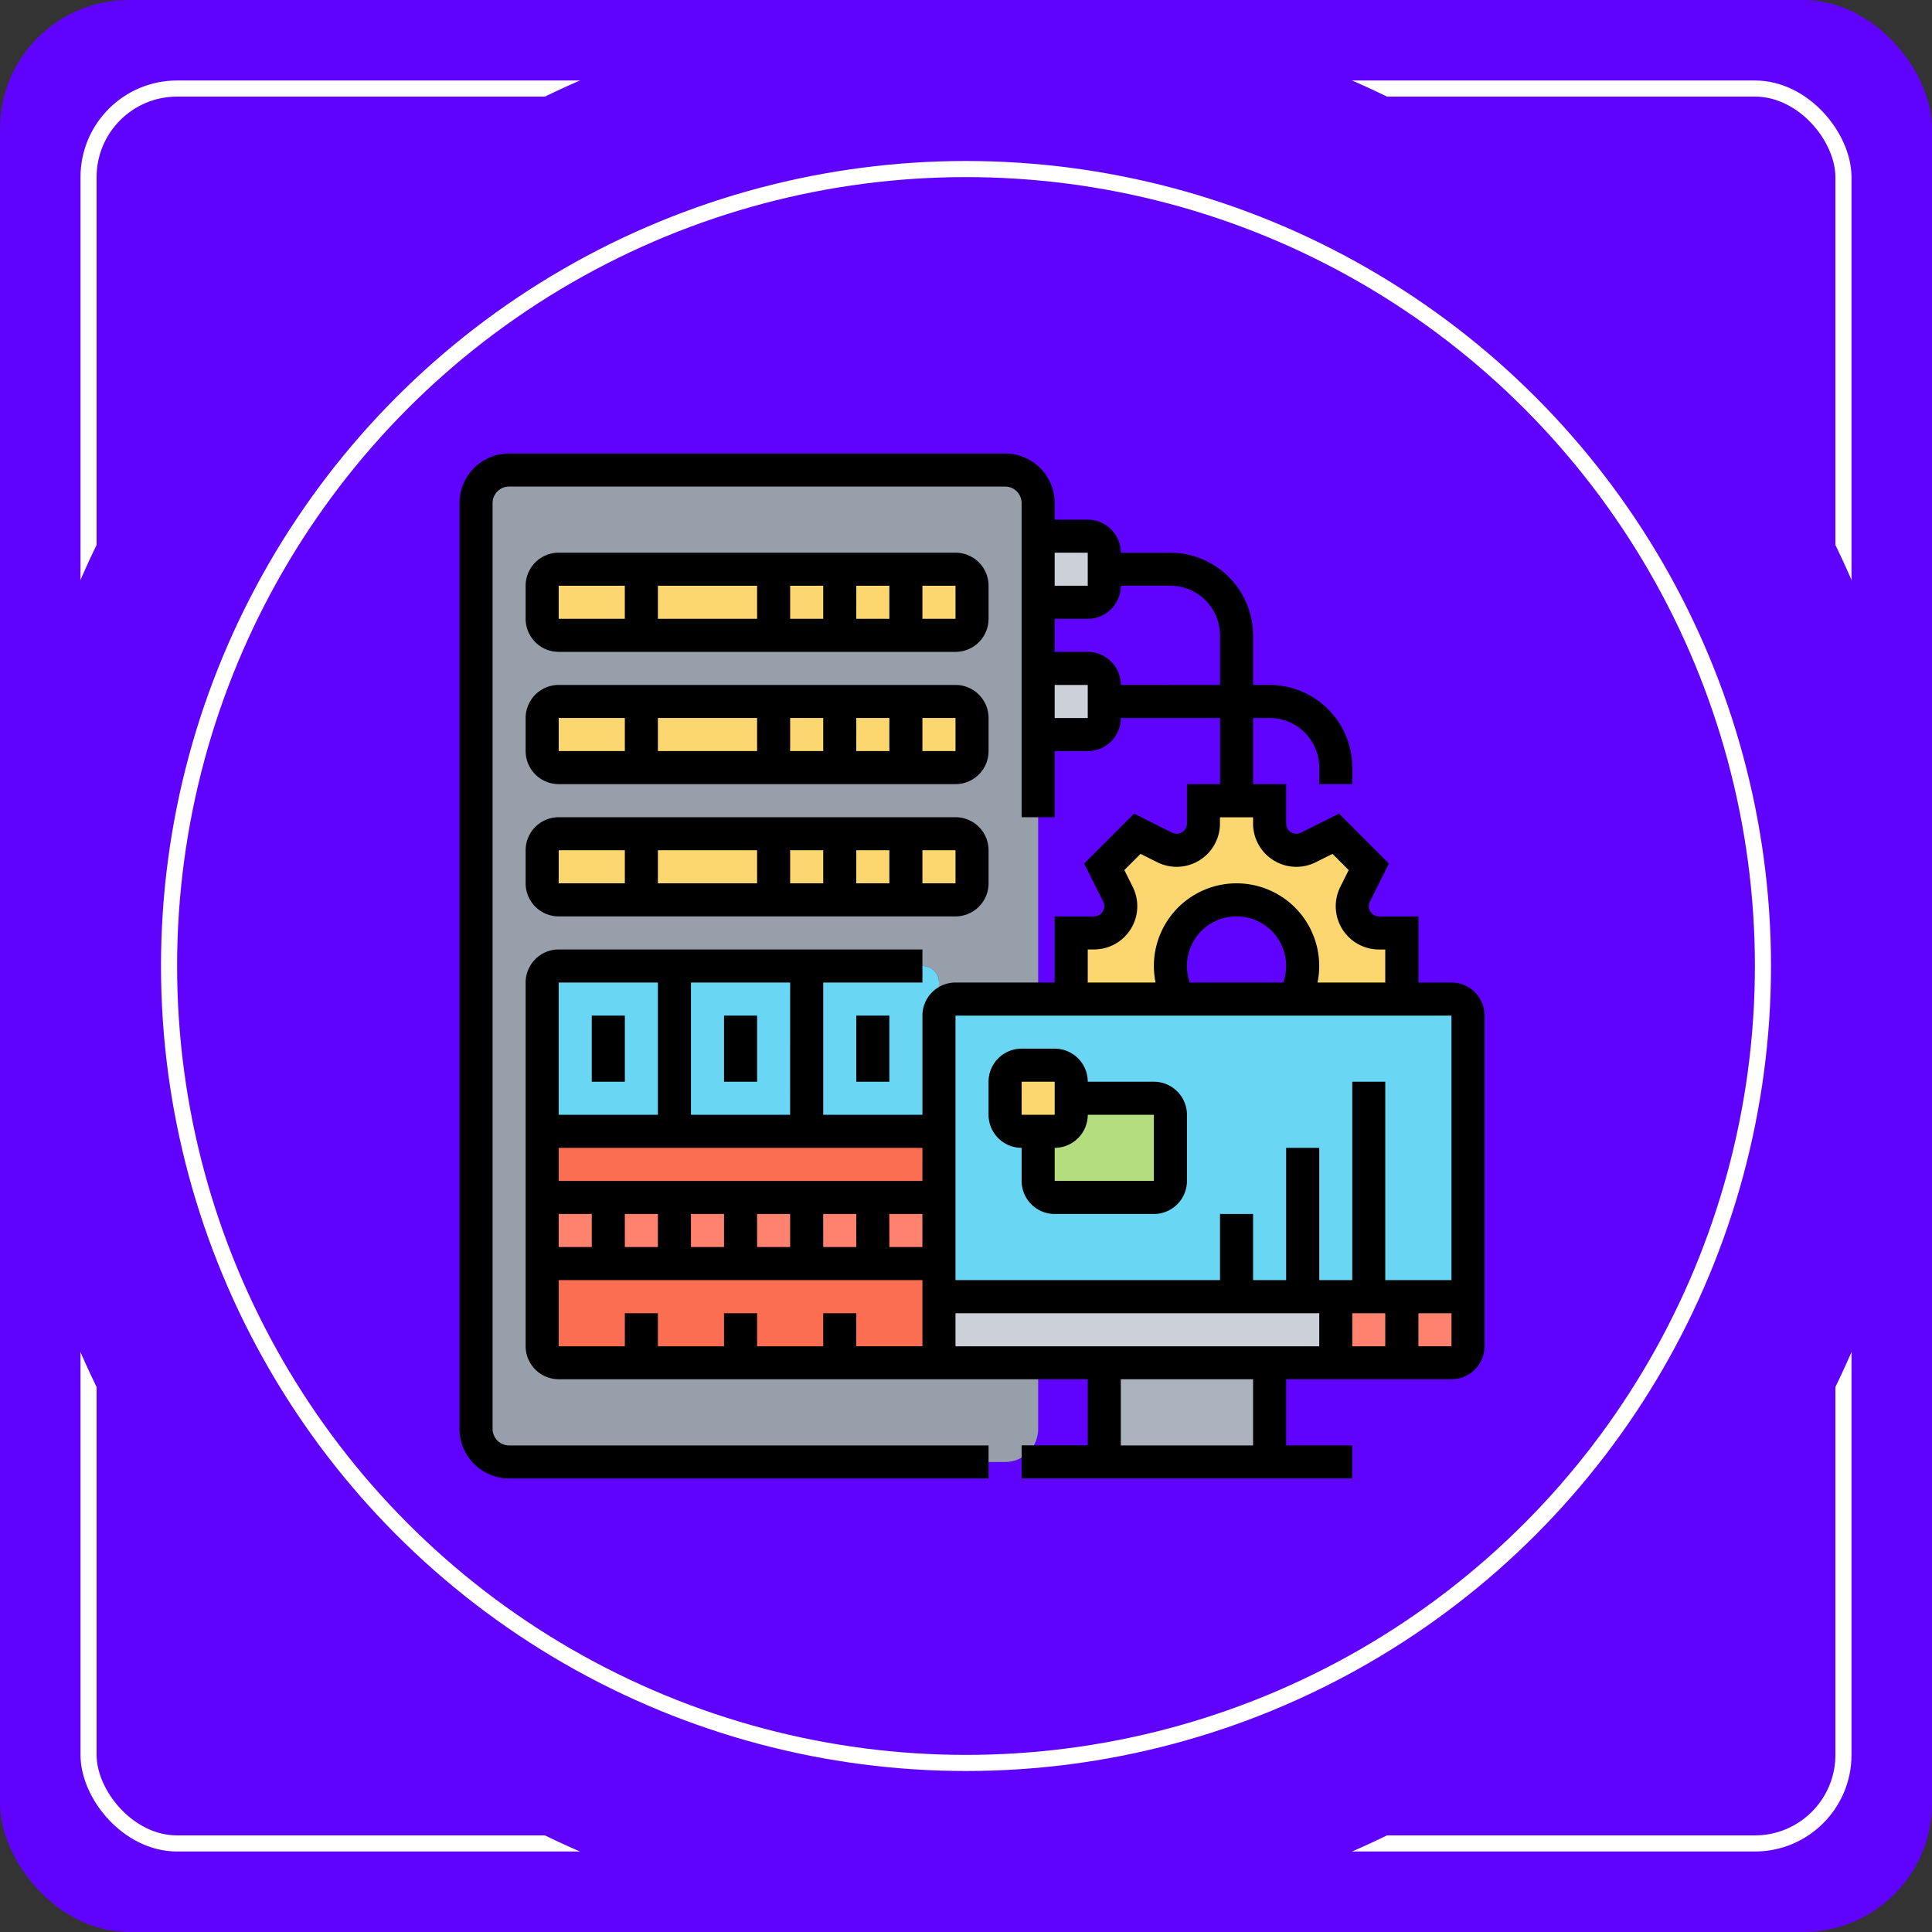 <svg xmlns="http://www.w3.org/2000/svg" width="120" height="120" viewBox="0 0 120 120">
  <rect x="0" y="0" width="120" height="120" fill="#333333" stroke="none"/>
  <g id="Group_1165154" data-name="Group 1165154" transform="translate(-64 -6445)">
    <rect id="Rectangle_402033" data-name="Rectangle 402033" width="120" height="120" rx="8" transform="translate(64 6445)" fill="#6003fe"/>
    <g id="Rectangle_412110" data-name="Rectangle 412110" transform="translate(69 6450)" fill="none" stroke="#fff" stroke-width="1">
      <rect width="110" height="110" rx="6" stroke="none"/>
      <rect x="0.5" y="0.5" width="109" height="109" rx="5.5" fill="none"/>
    </g>
    <g id="Group_1155336" data-name="Group 1155336" transform="translate(-325 -2)">
      <path id="Path_927567" data-name="Path 927567" d="M60,0A60,60,0,1,1,0,60,60,60,0,0,1,60,0Z" transform="translate(389 6447)" fill="#6003fe"/>
      <g id="Ellipse_13474" data-name="Ellipse 13474" transform="translate(399 6457)" fill="none" stroke="#fff" stroke-width="1">
        <circle cx="50" cy="50" r="50" stroke="none"/>
        <circle cx="50" cy="50" r="49.5" fill="none"/>
      </g>
      <g id="Group_1165534" data-name="Group 1165534" transform="translate(417.541 6475.167)">
        <g id="Group_1165532" data-name="Group 1165532" transform="translate(1.027 1.027)">
          <g id="Group_1165515" data-name="Group 1165515" transform="translate(34.914 12.322)">
            <path id="Path_939547" data-name="Path 939547" d="M284.107,106.054v1.027a1.027,1.027,0,0,1-1.027,1.027H280V104h3.081a1.027,1.027,0,0,1,1.027,1.027Z" transform="translate(-280 -104)" fill="#ccd1d9"/>
          </g>
          <g id="Group_1165516" data-name="Group 1165516" transform="translate(34.914 4.107)">
            <path id="Path_939548" data-name="Path 939548" d="M284.107,42.054v1.027a1.027,1.027,0,0,1-1.027,1.027H280V40h3.081a1.027,1.027,0,0,1,1.027,1.027Z" transform="translate(-280 -40)" fill="#ccd1d9"/>
          </g>
          <g id="Group_1165517" data-name="Group 1165517">
            <path id="Path_939549" data-name="Path 939549" d="M42.914,63.451v4.107a2.05,2.05,0,0,1-2.054,2.054H10.054A2.053,2.053,0,0,1,8,67.559v-57.5A2.053,2.053,0,0,1,10.054,8H40.86a2.053,2.053,0,0,1,2.054,2.054V40.86H37.779a1.027,1.027,0,0,0-1.027,1.027V39.833a1.027,1.027,0,0,0-1.027-1.027H13.134a1.027,1.027,0,0,0-1.027,1.027V62.424a1.027,1.027,0,0,0,1.027,1.027H42.914Z" transform="translate(-8 -8)" fill="#969faa"/>
          </g>
          <g id="Group_1165518" data-name="Group 1165518" transform="translate(36.967 20.537)">
            <path id="Path_939550" data-name="Path 939550" d="M316.537,176.215v4.107h-6.711a4.107,4.107,0,1,0-7.116,0H296v-4.107h1.42a1.66,1.66,0,0,0,1.485-2.4l-.851-1.7,2.054-2.054,1.7.851a1.661,1.661,0,0,0,2.4-1.485V168h4.108v1.42a1.66,1.66,0,0,0,2.4,1.485l1.7-.851,2.054,2.054-.851,1.7a1.661,1.661,0,0,0,1.485,2.4Z" transform="translate(-296 -168)" fill="#fcd770"/>
          </g>
          <g id="Group_1165519" data-name="Group 1165519" transform="translate(4.107 6.161)">
            <path id="Path_939551" data-name="Path 939551" d="M66.7,57.027v2.054a1.027,1.027,0,0,1-1.027,1.027H41.027A1.027,1.027,0,0,1,40,59.081V57.027A1.027,1.027,0,0,1,41.027,56H65.672A1.027,1.027,0,0,1,66.7,57.027Z" transform="translate(-40 -56)" fill="#fcd770"/>
          </g>
          <g id="Group_1165520" data-name="Group 1165520" transform="translate(4.107 14.376)">
            <path id="Path_939552" data-name="Path 939552" d="M66.7,121.027v2.054a1.027,1.027,0,0,1-1.027,1.027H41.027A1.027,1.027,0,0,1,40,123.081v-2.054A1.027,1.027,0,0,1,41.027,120H65.672A1.027,1.027,0,0,1,66.7,121.027Z" transform="translate(-40 -120)" fill="#fcd770"/>
          </g>
          <g id="Group_1165521" data-name="Group 1165521" transform="translate(4.107 22.591)">
            <path id="Path_939553" data-name="Path 939553" d="M66.7,185.027v2.054a1.027,1.027,0,0,1-1.027,1.027H41.027A1.027,1.027,0,0,1,40,187.081v-2.054A1.027,1.027,0,0,1,41.027,184H65.672A1.027,1.027,0,0,1,66.7,185.027Z" transform="translate(-40 -184)" fill="#fcd770"/>
          </g>
          <g id="Group_1165522" data-name="Group 1165522" transform="translate(4.107 49.29)">
            <path id="Path_939554" data-name="Path 939554" d="M58.484,398.161H41.027A1.027,1.027,0,0,1,40,397.134V392H64.645v6.161Z" transform="translate(-40 -392)" fill="#fc6e51"/>
          </g>
          <g id="Group_1165523" data-name="Group 1165523" transform="translate(4.107 41.075)">
            <path id="Path_939555" data-name="Path 939555" d="M40,328H64.645v4.107H40Z" transform="translate(-40 -328)" fill="#fc6e51"/>
          </g>
          <g id="Group_1165524" data-name="Group 1165524" transform="translate(4.107 45.182)">
            <path id="Path_939556" data-name="Path 939556" d="M40,360H64.645v4.107H40Z" transform="translate(-40 -360)" fill="#ff826e"/>
          </g>
          <g id="Group_1165525" data-name="Group 1165525" transform="translate(4.107 30.806)">
            <path id="Path_939557" data-name="Path 939557" d="M64.645,251.081v7.188H40v-9.242A1.027,1.027,0,0,1,41.027,248H63.618a1.027,1.027,0,0,1,1.027,1.027Z" transform="translate(-40 -248)" fill="#69d6f4"/>
          </g>
          <g id="Group_1165526" data-name="Group 1165526" transform="translate(39.021 55.451)">
            <path id="Path_939558" data-name="Path 939558" d="M312,440h10.269v6.161H312Z" transform="translate(-312 -440)" fill="#aab2bd"/>
          </g>
          <g id="Group_1165527" data-name="Group 1165527" transform="translate(28.752 51.344)">
            <path id="Path_939559" data-name="Path 939559" d="M256.645,408v4.107H232V408h24.645Z" transform="translate(-232 -408)" fill="#ccd1d9"/>
          </g>
          <g id="Group_1165528" data-name="Group 1165528" transform="translate(28.752 32.86)">
            <path id="Path_939560" data-name="Path 939560" d="M250.484,282.484H232V265.027A1.027,1.027,0,0,1,233.027,264h30.806a1.027,1.027,0,0,1,1.027,1.027v17.457H250.484Z" transform="translate(-232 -264)" fill="#69d6f4"/>
          </g>
          <g id="Group_1165529" data-name="Group 1165529" transform="translate(34.914 39.021)">
            <path id="Path_939561" data-name="Path 939561" d="M288.215,313.027v4.108a1.027,1.027,0,0,1-1.027,1.027h-6.161A1.027,1.027,0,0,1,280,317.134v-3.081h1.027a1.027,1.027,0,0,0,1.027-1.027V312h5.134A1.027,1.027,0,0,1,288.215,313.027Z" transform="translate(-280 -312)" fill="#b4dd7f"/>
          </g>
          <g id="Group_1165530" data-name="Group 1165530" transform="translate(32.86 36.967)">
            <path id="Path_939562" data-name="Path 939562" d="M268.107,298.054v1.027a1.027,1.027,0,0,1-1.027,1.027h-2.054A1.027,1.027,0,0,1,264,299.081v-2.054A1.027,1.027,0,0,1,265.027,296h2.054a1.027,1.027,0,0,1,1.027,1.027Z" transform="translate(-264 -296)" fill="#fcd770"/>
          </g>
          <g id="Group_1165531" data-name="Group 1165531" transform="translate(53.397 51.344)">
            <path id="Path_939563" data-name="Path 939563" d="M432.215,408v3.081a1.027,1.027,0,0,1-1.027,1.027H424V408h8.215Z" transform="translate(-424 -408)" fill="#ff826e"/>
          </g>
        </g>
        <g id="Group_1165533" data-name="Group 1165533">
          <path id="Path_939564" data-name="Path 939564" d="M61.612,32.86H59.559V28.752H57.113a.635.635,0,0,1-.568-.918l1.182-2.365-3.1-3.1-2.365,1.182a.635.635,0,0,1-.918-.568V20.537H49.29V16.43h1.027A3.084,3.084,0,0,1,53.4,19.511v1.027h2.054V19.511a5.14,5.14,0,0,0-5.134-5.134H49.29V11.3a5.14,5.14,0,0,0-5.134-5.134H41.075a2.056,2.056,0,0,0-2.054-2.054H36.968V3.081A3.084,3.084,0,0,0,33.887,0H3.081A3.084,3.084,0,0,0,0,3.081v57.5a3.084,3.084,0,0,0,3.081,3.081H32.86V61.612H3.081a1.028,1.028,0,0,1-1.027-1.027V3.081A1.028,1.028,0,0,1,3.081,2.054H33.887a1.028,1.028,0,0,1,1.027,1.027V22.591h2.054V18.484h2.054a2.056,2.056,0,0,0,2.054-2.054h6.161v4.107H45.182v2.446a.635.635,0,0,1-.918.568L41.9,22.369l-3.1,3.1,1.182,2.365a.635.635,0,0,1-.568.918H36.967V32.86H30.806a2.056,2.056,0,0,0-2.054,2.054v6.161H22.591V32.86h6.161V30.806H6.161A2.056,2.056,0,0,0,4.107,32.86V55.451A2.056,2.056,0,0,0,6.161,57.5h32.86v4.107H34.914v2.054H55.451V61.612H51.344V57.5H61.612a2.056,2.056,0,0,0,2.054-2.054V34.914A2.056,2.056,0,0,0,61.612,32.86ZM39.021,6.161V8.215H36.967V6.161Zm0,10.269H36.967V14.376h2.054Zm2.054-2.054a2.056,2.056,0,0,0-2.054-2.054H36.967V10.269h2.054a2.056,2.056,0,0,0,2.054-2.054h3.081A3.084,3.084,0,0,1,47.236,11.3v3.081Zm-2.054,16.43h.392a2.688,2.688,0,0,0,2.4-3.891l-.52-1.041L42.3,24.868l1.041.521a2.689,2.689,0,0,0,3.891-2.4v-.392H49.29v.392a2.688,2.688,0,0,0,3.891,2.4l1.041-.52,1.007,1.007-.52,1.041a2.688,2.688,0,0,0,2.4,3.891H57.5V32.86H53.293a5.134,5.134,0,1,0-10.06,0H39.021Zm6.338,2.054a3.081,3.081,0,1,1,5.808,0Zm16.253,2.054v16.43H57.5V39.021H55.451V51.344H53.4V43.129H51.344v8.215H49.29V47.236H47.236v4.107H30.806V34.914ZM57.5,53.4v2.054H55.451V53.4ZM6.161,49.29V47.236H8.215V49.29Zm4.107-2.054h2.054V49.29H10.269Zm4.107,0H16.43V49.29H14.376Zm4.107,0h2.054V49.29H18.484Zm4.107,0h2.054V49.29H22.591Zm4.107,0h2.054V49.29H26.7Zm2.054-2.054H6.161V43.129H28.752Zm-8.215-4.107H14.376V32.86h6.161ZM12.322,32.86v8.215H6.161V32.86ZM24.645,55.451V53.4H22.591v2.054H18.484V53.4H16.43v2.054H12.322V53.4H10.269v2.054H6.161V51.344H28.752v4.107ZM30.806,53.4H53.4v2.054H30.806ZM49.29,61.612H41.075V57.5H49.29Zm12.322-6.161H59.559V53.4h2.055v2.054Z"/>
          <path id="Path_939565" data-name="Path 939565" d="M258.054,294.161v2.054a2.056,2.056,0,0,0,2.054,2.054h6.161a2.056,2.056,0,0,0,2.054-2.054v-4.107a2.056,2.056,0,0,0-2.054-2.054h-4.107A2.056,2.056,0,0,0,260.107,288h-2.054A2.056,2.056,0,0,0,256,290.054v2.054A2.056,2.056,0,0,0,258.054,294.161Zm8.215-2.054v4.107h-6.161v-2.054a2.056,2.056,0,0,0,2.054-2.054Zm-8.215-2.054h2.054v2.054h-2.055Z" transform="translate(-223.14 -251.033)"/>
          <path id="Path_939566" data-name="Path 939566" d="M34.054,54.161H58.7a2.056,2.056,0,0,0,2.054-2.054V50.054A2.056,2.056,0,0,0,58.7,48H34.054A2.056,2.056,0,0,0,32,50.054v2.054A2.056,2.056,0,0,0,34.054,54.161Zm16.43-2.054H48.43V50.054h2.054Zm2.054-2.054h2.054v2.054H52.537Zm-6.161,2.054H40.215V50.054h6.161Zm12.324,0H56.645V50.054H58.7ZM34.054,50.054h4.107v2.054H34.054Z" transform="translate(-27.893 -41.839)"/>
          <path id="Path_939567" data-name="Path 939567" d="M32,116.107a2.056,2.056,0,0,0,2.054,2.054H58.7a2.056,2.056,0,0,0,2.054-2.054v-2.054A2.056,2.056,0,0,0,58.7,112H34.054A2.056,2.056,0,0,0,32,114.054Zm18.484,0H48.43v-2.054h2.054Zm2.054-2.054h2.054v2.054H52.537Zm-6.161,2.054H40.215v-2.054h6.161Zm12.324,0H56.645v-2.054H58.7Zm-24.646-2.054h4.107v2.054H34.054Z" transform="translate(-27.893 -97.624)"/>
          <path id="Path_939568" data-name="Path 939568" d="M32,180.107a2.056,2.056,0,0,0,2.054,2.054H58.7a2.056,2.056,0,0,0,2.054-2.054v-2.054A2.056,2.056,0,0,0,58.7,176H34.054A2.056,2.056,0,0,0,32,178.054Zm18.484,0H48.43v-2.054h2.054Zm2.054-2.054h2.054v2.054H52.537Zm-6.161,2.054H40.215v-2.054h6.161Zm12.324,0H56.645v-2.054H58.7Zm-24.646-2.054h4.107v2.054H34.054Z" transform="translate(-27.893 -153.409)"/>
          <path id="Path_939569" data-name="Path 939569" d="M64,272h2.054v4.107H64Z" transform="translate(-55.785 -237.086)"/>
          <path id="Path_939570" data-name="Path 939570" d="M128,272h2.054v4.107H128Z" transform="translate(-111.57 -237.086)"/>
          <path id="Path_939571" data-name="Path 939571" d="M192,272h2.054v4.107H192Z" transform="translate(-167.355 -237.086)"/>
        </g>
      </g>
    </g>
  </g>
</svg>
